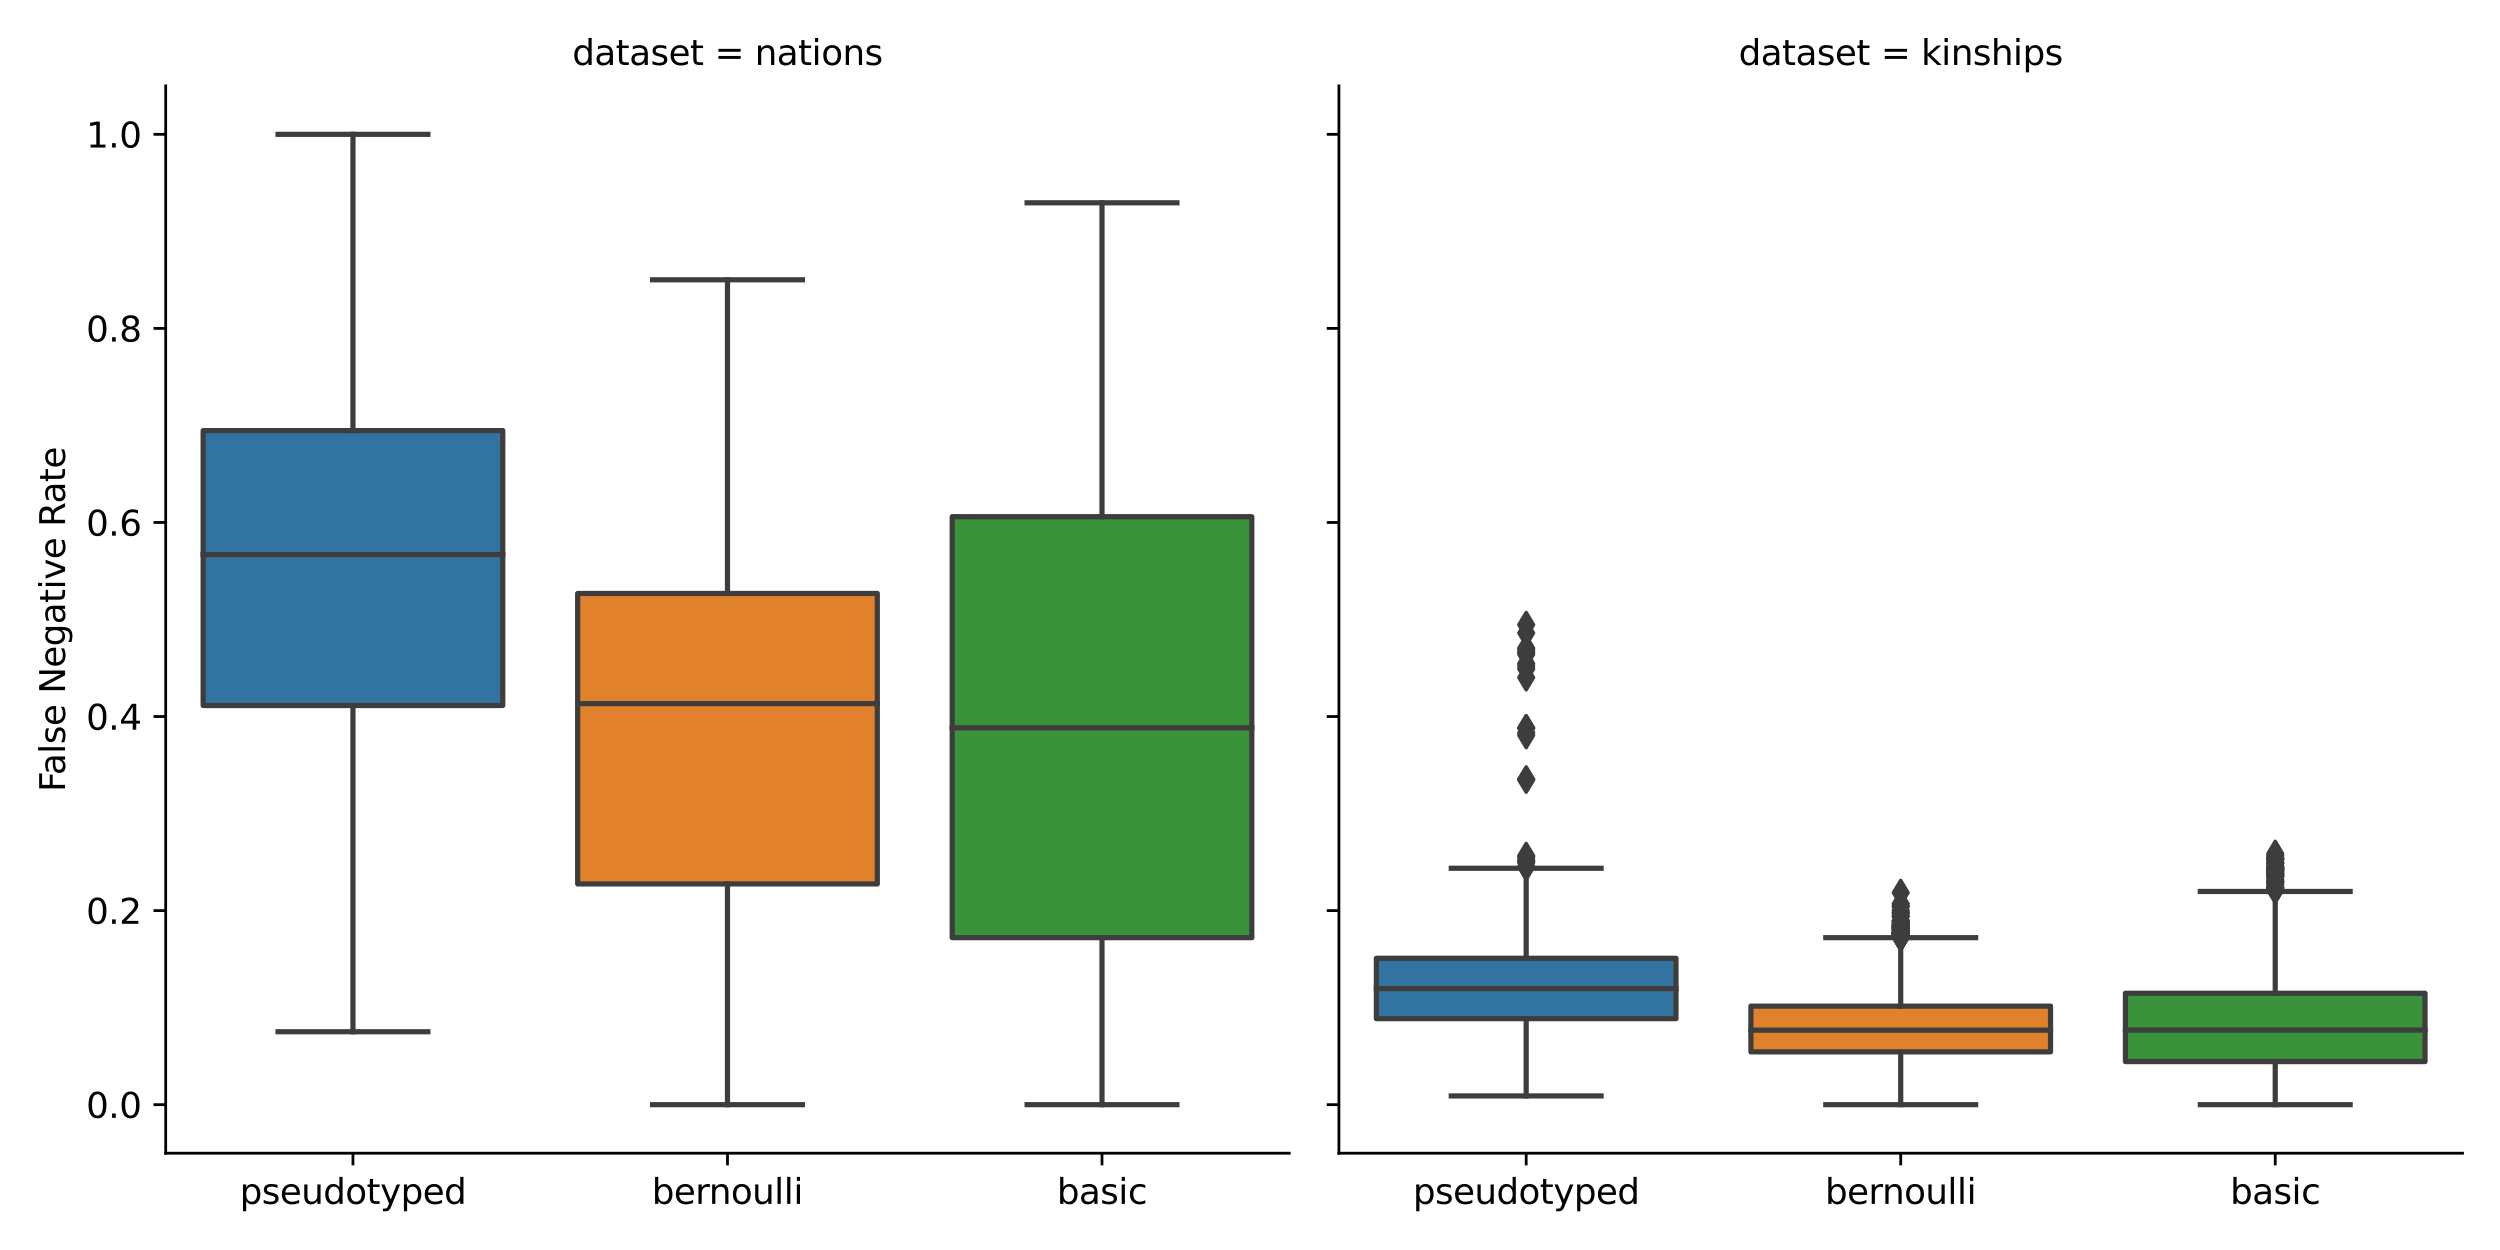 <?xml version="1.0" encoding="utf-8" standalone="no"?>
<!DOCTYPE svg PUBLIC "-//W3C//DTD SVG 1.1//EN"
  "http://www.w3.org/Graphics/SVG/1.1/DTD/svg11.dtd">
<svg height="360pt" version="1.1" viewBox="0 0 720 360" width="720pt" xmlns="http://www.w3.org/2000/svg" xmlns:xlink="http://www.w3.org/1999/xlink">
 <defs>
  <style type="text/css">*{stroke-linecap:butt;stroke-linejoin:round;}</style>
 </defs>
 <g id="figure_1">
  <g id="patch_1">
   <path d="M 0 360 
L 720 360 
L 720 0 
L 0 0 
z
" style="fill:#ffffff;"/>
  </g>
  <g id="axes_1">
   <g id="patch_2">
    <path d="M 47.72 332.12 
L 371.31 332.12 
L 371.31 24.72 
L 47.72 24.72 
z
" style="fill:#ffffff;"/>
   </g>
   <g id="patch_3">
    <path clip-path="url(#pfd8c72fe0d)" d="M 58.506 203.186 
L 144.797 203.186 
L 144.797 124.01 
L 58.506 124.01 
L 58.506 203.186 
z
" style="fill:#3274a1;stroke:#3d3d3d;stroke-linejoin:miter;stroke-width:1.5;"/>
   </g>
   <g id="patch_4">
    <path clip-path="url(#pfd8c72fe0d)" d="M 166.37 254.578 
L 252.66 254.578 
L 252.66 170.915 
L 166.37 170.915 
L 166.37 254.578 
z
" style="fill:#e1812c;stroke:#3d3d3d;stroke-linejoin:miter;stroke-width:1.5;"/>
   </g>
   <g id="patch_5">
    <path clip-path="url(#pfd8c72fe0d)" d="M 274.233 270.048 
L 360.524 270.048 
L 360.524 148.81 
L 274.233 148.81 
L 274.233 270.048 
z
" style="fill:#3a923a;stroke:#3d3d3d;stroke-linejoin:miter;stroke-width:1.5;"/>
   </g>
   <g id="matplotlib.axis_1">
    <g id="xtick_1">
     <g id="line2d_1">
      <defs>
       <path d="M 0 0 
L 0 3.5 
" id="meafd08d77c" style="stroke:#000000;stroke-width:0.8;"/>
      </defs>
      <g>
       <use style="stroke:#000000;stroke-width:0.8;" x="101.652" xlink:href="#meafd08d77c" y="332.12"/>
      </g>
     </g>
     <g id="text_1">
      <!-- pseudotyped -->
      <g transform="translate(69.049 346.718)scale(0.1 -0.1)">
       <defs>
        <path d="M 1159 525 
L 1159 -1331 
L 581 -1331 
L 581 3500 
L 1159 3500 
L 1159 2969 
Q 1341 3281 1617 3432 
Q 1894 3584 2278 3584 
Q 2916 3584 3314 3078 
Q 3713 2572 3713 1747 
Q 3713 922 3314 415 
Q 2916 -91 2278 -91 
Q 1894 -91 1617 61 
Q 1341 213 1159 525 
z
M 3116 1747 
Q 3116 2381 2855 2742 
Q 2594 3103 2138 3103 
Q 1681 3103 1420 2742 
Q 1159 2381 1159 1747 
Q 1159 1113 1420 752 
Q 1681 391 2138 391 
Q 2594 391 2855 752 
Q 3116 1113 3116 1747 
z
" id="DejaVuSans-70" transform="scale(0.016)"/>
        <path d="M 2834 3397 
L 2834 2853 
Q 2591 2978 2328 3040 
Q 2066 3103 1784 3103 
Q 1356 3103 1142 2972 
Q 928 2841 928 2578 
Q 928 2378 1081 2264 
Q 1234 2150 1697 2047 
L 1894 2003 
Q 2506 1872 2764 1633 
Q 3022 1394 3022 966 
Q 3022 478 2636 193 
Q 2250 -91 1575 -91 
Q 1294 -91 989 -36 
Q 684 19 347 128 
L 347 722 
Q 666 556 975 473 
Q 1284 391 1588 391 
Q 1994 391 2212 530 
Q 2431 669 2431 922 
Q 2431 1156 2273 1281 
Q 2116 1406 1581 1522 
L 1381 1569 
Q 847 1681 609 1914 
Q 372 2147 372 2553 
Q 372 3047 722 3315 
Q 1072 3584 1716 3584 
Q 2034 3584 2315 3537 
Q 2597 3491 2834 3397 
z
" id="DejaVuSans-73" transform="scale(0.016)"/>
        <path d="M 3597 1894 
L 3597 1613 
L 953 1613 
Q 991 1019 1311 708 
Q 1631 397 2203 397 
Q 2534 397 2845 478 
Q 3156 559 3463 722 
L 3463 178 
Q 3153 47 2828 -22 
Q 2503 -91 2169 -91 
Q 1331 -91 842 396 
Q 353 884 353 1716 
Q 353 2575 817 3079 
Q 1281 3584 2069 3584 
Q 2775 3584 3186 3129 
Q 3597 2675 3597 1894 
z
M 3022 2063 
Q 3016 2534 2758 2815 
Q 2500 3097 2075 3097 
Q 1594 3097 1305 2825 
Q 1016 2553 972 2059 
L 3022 2063 
z
" id="DejaVuSans-65" transform="scale(0.016)"/>
        <path d="M 544 1381 
L 544 3500 
L 1119 3500 
L 1119 1403 
Q 1119 906 1312 657 
Q 1506 409 1894 409 
Q 2359 409 2629 706 
Q 2900 1003 2900 1516 
L 2900 3500 
L 3475 3500 
L 3475 0 
L 2900 0 
L 2900 538 
Q 2691 219 2414 64 
Q 2138 -91 1772 -91 
Q 1169 -91 856 284 
Q 544 659 544 1381 
z
M 1991 3584 
L 1991 3584 
z
" id="DejaVuSans-75" transform="scale(0.016)"/>
        <path d="M 2906 2969 
L 2906 4863 
L 3481 4863 
L 3481 0 
L 2906 0 
L 2906 525 
Q 2725 213 2448 61 
Q 2172 -91 1784 -91 
Q 1150 -91 751 415 
Q 353 922 353 1747 
Q 353 2572 751 3078 
Q 1150 3584 1784 3584 
Q 2172 3584 2448 3432 
Q 2725 3281 2906 2969 
z
M 947 1747 
Q 947 1113 1208 752 
Q 1469 391 1925 391 
Q 2381 391 2643 752 
Q 2906 1113 2906 1747 
Q 2906 2381 2643 2742 
Q 2381 3103 1925 3103 
Q 1469 3103 1208 2742 
Q 947 2381 947 1747 
z
" id="DejaVuSans-64" transform="scale(0.016)"/>
        <path d="M 1959 3097 
Q 1497 3097 1228 2736 
Q 959 2375 959 1747 
Q 959 1119 1226 758 
Q 1494 397 1959 397 
Q 2419 397 2687 759 
Q 2956 1122 2956 1747 
Q 2956 2369 2687 2733 
Q 2419 3097 1959 3097 
z
M 1959 3584 
Q 2709 3584 3137 3096 
Q 3566 2609 3566 1747 
Q 3566 888 3137 398 
Q 2709 -91 1959 -91 
Q 1206 -91 779 398 
Q 353 888 353 1747 
Q 353 2609 779 3096 
Q 1206 3584 1959 3584 
z
" id="DejaVuSans-6f" transform="scale(0.016)"/>
        <path d="M 1172 4494 
L 1172 3500 
L 2356 3500 
L 2356 3053 
L 1172 3053 
L 1172 1153 
Q 1172 725 1289 603 
Q 1406 481 1766 481 
L 2356 481 
L 2356 0 
L 1766 0 
Q 1100 0 847 248 
Q 594 497 594 1153 
L 594 3053 
L 172 3053 
L 172 3500 
L 594 3500 
L 594 4494 
L 1172 4494 
z
" id="DejaVuSans-74" transform="scale(0.016)"/>
        <path d="M 2059 -325 
Q 1816 -950 1584 -1140 
Q 1353 -1331 966 -1331 
L 506 -1331 
L 506 -850 
L 844 -850 
Q 1081 -850 1212 -737 
Q 1344 -625 1503 -206 
L 1606 56 
L 191 3500 
L 800 3500 
L 1894 763 
L 2988 3500 
L 3597 3500 
L 2059 -325 
z
" id="DejaVuSans-79" transform="scale(0.016)"/>
       </defs>
       <use xlink:href="#DejaVuSans-70"/>
       <use x="63.477" xlink:href="#DejaVuSans-73"/>
       <use x="115.576" xlink:href="#DejaVuSans-65"/>
       <use x="177.1" xlink:href="#DejaVuSans-75"/>
       <use x="240.479" xlink:href="#DejaVuSans-64"/>
       <use x="303.955" xlink:href="#DejaVuSans-6f"/>
       <use x="365.137" xlink:href="#DejaVuSans-74"/>
       <use x="404.346" xlink:href="#DejaVuSans-79"/>
       <use x="463.525" xlink:href="#DejaVuSans-70"/>
       <use x="527.002" xlink:href="#DejaVuSans-65"/>
       <use x="588.525" xlink:href="#DejaVuSans-64"/>
      </g>
     </g>
    </g>
    <g id="xtick_2">
     <g id="line2d_2">
      <g>
       <use style="stroke:#000000;stroke-width:0.8;" x="209.515" xlink:href="#meafd08d77c" y="332.12"/>
      </g>
     </g>
     <g id="text_2">
      <!-- bernoulli -->
      <g transform="translate(187.732 346.718)scale(0.1 -0.1)">
       <defs>
        <path d="M 3116 1747 
Q 3116 2381 2855 2742 
Q 2594 3103 2138 3103 
Q 1681 3103 1420 2742 
Q 1159 2381 1159 1747 
Q 1159 1113 1420 752 
Q 1681 391 2138 391 
Q 2594 391 2855 752 
Q 3116 1113 3116 1747 
z
M 1159 2969 
Q 1341 3281 1617 3432 
Q 1894 3584 2278 3584 
Q 2916 3584 3314 3078 
Q 3713 2572 3713 1747 
Q 3713 922 3314 415 
Q 2916 -91 2278 -91 
Q 1894 -91 1617 61 
Q 1341 213 1159 525 
L 1159 0 
L 581 0 
L 581 4863 
L 1159 4863 
L 1159 2969 
z
" id="DejaVuSans-62" transform="scale(0.016)"/>
        <path d="M 2631 2963 
Q 2534 3019 2420 3045 
Q 2306 3072 2169 3072 
Q 1681 3072 1420 2755 
Q 1159 2438 1159 1844 
L 1159 0 
L 581 0 
L 581 3500 
L 1159 3500 
L 1159 2956 
Q 1341 3275 1631 3429 
Q 1922 3584 2338 3584 
Q 2397 3584 2469 3576 
Q 2541 3569 2628 3553 
L 2631 2963 
z
" id="DejaVuSans-72" transform="scale(0.016)"/>
        <path d="M 3513 2113 
L 3513 0 
L 2938 0 
L 2938 2094 
Q 2938 2591 2744 2837 
Q 2550 3084 2163 3084 
Q 1697 3084 1428 2787 
Q 1159 2491 1159 1978 
L 1159 0 
L 581 0 
L 581 3500 
L 1159 3500 
L 1159 2956 
Q 1366 3272 1645 3428 
Q 1925 3584 2291 3584 
Q 2894 3584 3203 3211 
Q 3513 2838 3513 2113 
z
" id="DejaVuSans-6e" transform="scale(0.016)"/>
        <path d="M 603 4863 
L 1178 4863 
L 1178 0 
L 603 0 
L 603 4863 
z
" id="DejaVuSans-6c" transform="scale(0.016)"/>
        <path d="M 603 3500 
L 1178 3500 
L 1178 0 
L 603 0 
L 603 3500 
z
M 603 4863 
L 1178 4863 
L 1178 4134 
L 603 4134 
L 603 4863 
z
" id="DejaVuSans-69" transform="scale(0.016)"/>
       </defs>
       <use xlink:href="#DejaVuSans-62"/>
       <use x="63.477" xlink:href="#DejaVuSans-65"/>
       <use x="125" xlink:href="#DejaVuSans-72"/>
       <use x="164.363" xlink:href="#DejaVuSans-6e"/>
       <use x="227.742" xlink:href="#DejaVuSans-6f"/>
       <use x="288.924" xlink:href="#DejaVuSans-75"/>
       <use x="352.303" xlink:href="#DejaVuSans-6c"/>
       <use x="380.086" xlink:href="#DejaVuSans-6c"/>
       <use x="407.869" xlink:href="#DejaVuSans-69"/>
      </g>
     </g>
    </g>
    <g id="xtick_3">
     <g id="line2d_3">
      <g>
       <use style="stroke:#000000;stroke-width:0.8;" x="317.378" xlink:href="#meafd08d77c" y="332.12"/>
      </g>
     </g>
     <g id="text_3">
      <!-- basic -->
      <g transform="translate(304.397 346.718)scale(0.1 -0.1)">
       <defs>
        <path d="M 2194 1759 
Q 1497 1759 1228 1600 
Q 959 1441 959 1056 
Q 959 750 1161 570 
Q 1363 391 1709 391 
Q 2188 391 2477 730 
Q 2766 1069 2766 1631 
L 2766 1759 
L 2194 1759 
z
M 3341 1997 
L 3341 0 
L 2766 0 
L 2766 531 
Q 2569 213 2275 61 
Q 1981 -91 1556 -91 
Q 1019 -91 701 211 
Q 384 513 384 1019 
Q 384 1609 779 1909 
Q 1175 2209 1959 2209 
L 2766 2209 
L 2766 2266 
Q 2766 2663 2505 2880 
Q 2244 3097 1772 3097 
Q 1472 3097 1187 3025 
Q 903 2953 641 2809 
L 641 3341 
Q 956 3463 1253 3523 
Q 1550 3584 1831 3584 
Q 2591 3584 2966 3190 
Q 3341 2797 3341 1997 
z
" id="DejaVuSans-61" transform="scale(0.016)"/>
        <path d="M 3122 3366 
L 3122 2828 
Q 2878 2963 2633 3030 
Q 2388 3097 2138 3097 
Q 1578 3097 1268 2742 
Q 959 2388 959 1747 
Q 959 1106 1268 751 
Q 1578 397 2138 397 
Q 2388 397 2633 464 
Q 2878 531 3122 666 
L 3122 134 
Q 2881 22 2623 -34 
Q 2366 -91 2075 -91 
Q 1284 -91 818 406 
Q 353 903 353 1747 
Q 353 2603 823 3093 
Q 1294 3584 2113 3584 
Q 2378 3584 2631 3529 
Q 2884 3475 3122 3366 
z
" id="DejaVuSans-63" transform="scale(0.016)"/>
       </defs>
       <use xlink:href="#DejaVuSans-62"/>
       <use x="63.477" xlink:href="#DejaVuSans-61"/>
       <use x="124.756" xlink:href="#DejaVuSans-73"/>
       <use x="176.855" xlink:href="#DejaVuSans-69"/>
       <use x="204.639" xlink:href="#DejaVuSans-63"/>
      </g>
     </g>
    </g>
   </g>
   <g id="matplotlib.axis_2">
    <g id="ytick_1">
     <g id="line2d_4">
      <defs>
       <path d="M 0 0 
L -3.5 0 
" id="m00b833a8be" style="stroke:#000000;stroke-width:0.8;"/>
      </defs>
      <g>
       <use style="stroke:#000000;stroke-width:0.8;" x="47.72" xlink:href="#m00b833a8be" y="318.147"/>
      </g>
     </g>
     <g id="text_4">
      <!-- 0.0 -->
      <g transform="translate(24.817 321.946)scale(0.1 -0.1)">
       <defs>
        <path d="M 2034 4250 
Q 1547 4250 1301 3770 
Q 1056 3291 1056 2328 
Q 1056 1369 1301 889 
Q 1547 409 2034 409 
Q 2525 409 2770 889 
Q 3016 1369 3016 2328 
Q 3016 3291 2770 3770 
Q 2525 4250 2034 4250 
z
M 2034 4750 
Q 2819 4750 3233 4129 
Q 3647 3509 3647 2328 
Q 3647 1150 3233 529 
Q 2819 -91 2034 -91 
Q 1250 -91 836 529 
Q 422 1150 422 2328 
Q 422 3509 836 4129 
Q 1250 4750 2034 4750 
z
" id="DejaVuSans-30" transform="scale(0.016)"/>
        <path d="M 684 794 
L 1344 794 
L 1344 0 
L 684 0 
L 684 794 
z
" id="DejaVuSans-2e" transform="scale(0.016)"/>
       </defs>
       <use xlink:href="#DejaVuSans-30"/>
       <use x="63.623" xlink:href="#DejaVuSans-2e"/>
       <use x="95.41" xlink:href="#DejaVuSans-30"/>
      </g>
     </g>
    </g>
    <g id="ytick_2">
     <g id="line2d_5">
      <g>
       <use style="stroke:#000000;stroke-width:0.8;" x="47.72" xlink:href="#m00b833a8be" y="262.256"/>
      </g>
     </g>
     <g id="text_5">
      <!-- 0.2 -->
      <g transform="translate(24.817 266.056)scale(0.1 -0.1)">
       <defs>
        <path d="M 1228 531 
L 3431 531 
L 3431 0 
L 469 0 
L 469 531 
Q 828 903 1448 1529 
Q 2069 2156 2228 2338 
Q 2531 2678 2651 2914 
Q 2772 3150 2772 3378 
Q 2772 3750 2511 3984 
Q 2250 4219 1831 4219 
Q 1534 4219 1204 4116 
Q 875 4013 500 3803 
L 500 4441 
Q 881 4594 1212 4672 
Q 1544 4750 1819 4750 
Q 2544 4750 2975 4387 
Q 3406 4025 3406 3419 
Q 3406 3131 3298 2873 
Q 3191 2616 2906 2266 
Q 2828 2175 2409 1742 
Q 1991 1309 1228 531 
z
" id="DejaVuSans-32" transform="scale(0.016)"/>
       </defs>
       <use xlink:href="#DejaVuSans-30"/>
       <use x="63.623" xlink:href="#DejaVuSans-2e"/>
       <use x="95.41" xlink:href="#DejaVuSans-32"/>
      </g>
     </g>
    </g>
    <g id="ytick_3">
     <g id="line2d_6">
      <g>
       <use style="stroke:#000000;stroke-width:0.8;" x="47.72" xlink:href="#m00b833a8be" y="206.365"/>
      </g>
     </g>
     <g id="text_6">
      <!-- 0.4 -->
      <g transform="translate(24.817 210.165)scale(0.1 -0.1)">
       <defs>
        <path d="M 2419 4116 
L 825 1625 
L 2419 1625 
L 2419 4116 
z
M 2253 4666 
L 3047 4666 
L 3047 1625 
L 3713 1625 
L 3713 1100 
L 3047 1100 
L 3047 0 
L 2419 0 
L 2419 1100 
L 313 1100 
L 313 1709 
L 2253 4666 
z
" id="DejaVuSans-34" transform="scale(0.016)"/>
       </defs>
       <use xlink:href="#DejaVuSans-30"/>
       <use x="63.623" xlink:href="#DejaVuSans-2e"/>
       <use x="95.41" xlink:href="#DejaVuSans-34"/>
      </g>
     </g>
    </g>
    <g id="ytick_4">
     <g id="line2d_7">
      <g>
       <use style="stroke:#000000;stroke-width:0.8;" x="47.72" xlink:href="#m00b833a8be" y="150.475"/>
      </g>
     </g>
     <g id="text_7">
      <!-- 0.6 -->
      <g transform="translate(24.817 154.274)scale(0.1 -0.1)">
       <defs>
        <path d="M 2113 2584 
Q 1688 2584 1439 2293 
Q 1191 2003 1191 1497 
Q 1191 994 1439 701 
Q 1688 409 2113 409 
Q 2538 409 2786 701 
Q 3034 994 3034 1497 
Q 3034 2003 2786 2293 
Q 2538 2584 2113 2584 
z
M 3366 4563 
L 3366 3988 
Q 3128 4100 2886 4159 
Q 2644 4219 2406 4219 
Q 1781 4219 1451 3797 
Q 1122 3375 1075 2522 
Q 1259 2794 1537 2939 
Q 1816 3084 2150 3084 
Q 2853 3084 3261 2657 
Q 3669 2231 3669 1497 
Q 3669 778 3244 343 
Q 2819 -91 2113 -91 
Q 1303 -91 875 529 
Q 447 1150 447 2328 
Q 447 3434 972 4092 
Q 1497 4750 2381 4750 
Q 2619 4750 2861 4703 
Q 3103 4656 3366 4563 
z
" id="DejaVuSans-36" transform="scale(0.016)"/>
       </defs>
       <use xlink:href="#DejaVuSans-30"/>
       <use x="63.623" xlink:href="#DejaVuSans-2e"/>
       <use x="95.41" xlink:href="#DejaVuSans-36"/>
      </g>
     </g>
    </g>
    <g id="ytick_5">
     <g id="line2d_8">
      <g>
       <use style="stroke:#000000;stroke-width:0.8;" x="47.72" xlink:href="#m00b833a8be" y="94.584"/>
      </g>
     </g>
     <g id="text_8">
      <!-- 0.8 -->
      <g transform="translate(24.817 98.383)scale(0.1 -0.1)">
       <defs>
        <path d="M 2034 2216 
Q 1584 2216 1326 1975 
Q 1069 1734 1069 1313 
Q 1069 891 1326 650 
Q 1584 409 2034 409 
Q 2484 409 2743 651 
Q 3003 894 3003 1313 
Q 3003 1734 2745 1975 
Q 2488 2216 2034 2216 
z
M 1403 2484 
Q 997 2584 770 2862 
Q 544 3141 544 3541 
Q 544 4100 942 4425 
Q 1341 4750 2034 4750 
Q 2731 4750 3128 4425 
Q 3525 4100 3525 3541 
Q 3525 3141 3298 2862 
Q 3072 2584 2669 2484 
Q 3125 2378 3379 2068 
Q 3634 1759 3634 1313 
Q 3634 634 3220 271 
Q 2806 -91 2034 -91 
Q 1263 -91 848 271 
Q 434 634 434 1313 
Q 434 1759 690 2068 
Q 947 2378 1403 2484 
z
M 1172 3481 
Q 1172 3119 1398 2916 
Q 1625 2713 2034 2713 
Q 2441 2713 2670 2916 
Q 2900 3119 2900 3481 
Q 2900 3844 2670 4047 
Q 2441 4250 2034 4250 
Q 1625 4250 1398 4047 
Q 1172 3844 1172 3481 
z
" id="DejaVuSans-38" transform="scale(0.016)"/>
       </defs>
       <use xlink:href="#DejaVuSans-30"/>
       <use x="63.623" xlink:href="#DejaVuSans-2e"/>
       <use x="95.41" xlink:href="#DejaVuSans-38"/>
      </g>
     </g>
    </g>
    <g id="ytick_6">
     <g id="line2d_9">
      <g>
       <use style="stroke:#000000;stroke-width:0.8;" x="47.72" xlink:href="#m00b833a8be" y="38.693"/>
      </g>
     </g>
     <g id="text_9">
      <!-- 1.0 -->
      <g transform="translate(24.817 42.492)scale(0.1 -0.1)">
       <defs>
        <path d="M 794 531 
L 1825 531 
L 1825 4091 
L 703 3866 
L 703 4441 
L 1819 4666 
L 2450 4666 
L 2450 531 
L 3481 531 
L 3481 0 
L 794 0 
L 794 531 
z
" id="DejaVuSans-31" transform="scale(0.016)"/>
       </defs>
       <use xlink:href="#DejaVuSans-31"/>
       <use x="63.623" xlink:href="#DejaVuSans-2e"/>
       <use x="95.41" xlink:href="#DejaVuSans-30"/>
      </g>
     </g>
    </g>
    <g id="text_10">
     <!-- False Negative Rate -->
     <g transform="translate(18.737 228.055)rotate(-90)scale(0.1 -0.1)">
      <defs>
       <path d="M 628 4666 
L 3309 4666 
L 3309 4134 
L 1259 4134 
L 1259 2759 
L 3109 2759 
L 3109 2228 
L 1259 2228 
L 1259 0 
L 628 0 
L 628 4666 
z
" id="DejaVuSans-46" transform="scale(0.016)"/>
       <path id="DejaVuSans-20" transform="scale(0.016)"/>
       <path d="M 628 4666 
L 1478 4666 
L 3547 763 
L 3547 4666 
L 4159 4666 
L 4159 0 
L 3309 0 
L 1241 3903 
L 1241 0 
L 628 0 
L 628 4666 
z
" id="DejaVuSans-4e" transform="scale(0.016)"/>
       <path d="M 2906 1791 
Q 2906 2416 2648 2759 
Q 2391 3103 1925 3103 
Q 1463 3103 1205 2759 
Q 947 2416 947 1791 
Q 947 1169 1205 825 
Q 1463 481 1925 481 
Q 2391 481 2648 825 
Q 2906 1169 2906 1791 
z
M 3481 434 
Q 3481 -459 3084 -895 
Q 2688 -1331 1869 -1331 
Q 1566 -1331 1297 -1286 
Q 1028 -1241 775 -1147 
L 775 -588 
Q 1028 -725 1275 -790 
Q 1522 -856 1778 -856 
Q 2344 -856 2625 -561 
Q 2906 -266 2906 331 
L 2906 616 
Q 2728 306 2450 153 
Q 2172 0 1784 0 
Q 1141 0 747 490 
Q 353 981 353 1791 
Q 353 2603 747 3093 
Q 1141 3584 1784 3584 
Q 2172 3584 2450 3431 
Q 2728 3278 2906 2969 
L 2906 3500 
L 3481 3500 
L 3481 434 
z
" id="DejaVuSans-67" transform="scale(0.016)"/>
       <path d="M 191 3500 
L 800 3500 
L 1894 563 
L 2988 3500 
L 3597 3500 
L 2284 0 
L 1503 0 
L 191 3500 
z
" id="DejaVuSans-76" transform="scale(0.016)"/>
       <path d="M 2841 2188 
Q 3044 2119 3236 1894 
Q 3428 1669 3622 1275 
L 4263 0 
L 3584 0 
L 2988 1197 
Q 2756 1666 2539 1819 
Q 2322 1972 1947 1972 
L 1259 1972 
L 1259 0 
L 628 0 
L 628 4666 
L 2053 4666 
Q 2853 4666 3247 4331 
Q 3641 3997 3641 3322 
Q 3641 2881 3436 2590 
Q 3231 2300 2841 2188 
z
M 1259 4147 
L 1259 2491 
L 2053 2491 
Q 2509 2491 2742 2702 
Q 2975 2913 2975 3322 
Q 2975 3731 2742 3939 
Q 2509 4147 2053 4147 
L 1259 4147 
z
" id="DejaVuSans-52" transform="scale(0.016)"/>
      </defs>
      <use xlink:href="#DejaVuSans-46"/>
      <use x="48.395" xlink:href="#DejaVuSans-61"/>
      <use x="109.674" xlink:href="#DejaVuSans-6c"/>
      <use x="137.457" xlink:href="#DejaVuSans-73"/>
      <use x="189.557" xlink:href="#DejaVuSans-65"/>
      <use x="251.08" xlink:href="#DejaVuSans-20"/>
      <use x="282.867" xlink:href="#DejaVuSans-4e"/>
      <use x="357.672" xlink:href="#DejaVuSans-65"/>
      <use x="419.195" xlink:href="#DejaVuSans-67"/>
      <use x="482.672" xlink:href="#DejaVuSans-61"/>
      <use x="543.951" xlink:href="#DejaVuSans-74"/>
      <use x="583.16" xlink:href="#DejaVuSans-69"/>
      <use x="610.943" xlink:href="#DejaVuSans-76"/>
      <use x="670.123" xlink:href="#DejaVuSans-65"/>
      <use x="731.646" xlink:href="#DejaVuSans-20"/>
      <use x="763.434" xlink:href="#DejaVuSans-52"/>
      <use x="830.666" xlink:href="#DejaVuSans-61"/>
      <use x="891.945" xlink:href="#DejaVuSans-74"/>
      <use x="931.154" xlink:href="#DejaVuSans-65"/>
     </g>
    </g>
   </g>
   <g id="line2d_10">
    <path clip-path="url(#pfd8c72fe0d)" d="M 101.652 203.186 
L 101.652 297.134 
" style="fill:none;stroke:#3d3d3d;stroke-linecap:square;stroke-width:1.5;"/>
   </g>
   <g id="line2d_11">
    <path clip-path="url(#pfd8c72fe0d)" d="M 101.652 124.01 
L 101.652 38.693 
" style="fill:none;stroke:#3d3d3d;stroke-linecap:square;stroke-width:1.5;"/>
   </g>
   <g id="line2d_12">
    <path clip-path="url(#pfd8c72fe0d)" d="M 80.079 297.134 
L 123.224 297.134 
" style="fill:none;stroke:#3d3d3d;stroke-linecap:square;stroke-width:1.5;"/>
   </g>
   <g id="line2d_13">
    <path clip-path="url(#pfd8c72fe0d)" d="M 80.079 38.693 
L 123.224 38.693 
" style="fill:none;stroke:#3d3d3d;stroke-linecap:square;stroke-width:1.5;"/>
   </g>
   <g id="line2d_14"/>
   <g id="line2d_15">
    <path clip-path="url(#pfd8c72fe0d)" d="M 209.515 254.578 
L 209.515 318.147 
" style="fill:none;stroke:#3d3d3d;stroke-linecap:square;stroke-width:1.5;"/>
   </g>
   <g id="line2d_16">
    <path clip-path="url(#pfd8c72fe0d)" d="M 209.515 170.915 
L 209.515 80.584 
" style="fill:none;stroke:#3d3d3d;stroke-linecap:square;stroke-width:1.5;"/>
   </g>
   <g id="line2d_17">
    <path clip-path="url(#pfd8c72fe0d)" d="M 187.942 318.147 
L 231.088 318.147 
" style="fill:none;stroke:#3d3d3d;stroke-linecap:square;stroke-width:1.5;"/>
   </g>
   <g id="line2d_18">
    <path clip-path="url(#pfd8c72fe0d)" d="M 187.942 80.584 
L 231.088 80.584 
" style="fill:none;stroke:#3d3d3d;stroke-linecap:square;stroke-width:1.5;"/>
   </g>
   <g id="line2d_19"/>
   <g id="line2d_20">
    <path clip-path="url(#pfd8c72fe0d)" d="M 317.378 270.048 
L 317.378 318.147 
" style="fill:none;stroke:#3d3d3d;stroke-linecap:square;stroke-width:1.5;"/>
   </g>
   <g id="line2d_21">
    <path clip-path="url(#pfd8c72fe0d)" d="M 317.378 148.81 
L 317.378 58.41 
" style="fill:none;stroke:#3d3d3d;stroke-linecap:square;stroke-width:1.5;"/>
   </g>
   <g id="line2d_22">
    <path clip-path="url(#pfd8c72fe0d)" d="M 295.806 318.147 
L 338.951 318.147 
" style="fill:none;stroke:#3d3d3d;stroke-linecap:square;stroke-width:1.5;"/>
   </g>
   <g id="line2d_23">
    <path clip-path="url(#pfd8c72fe0d)" d="M 295.806 58.41 
L 338.951 58.41 
" style="fill:none;stroke:#3d3d3d;stroke-linecap:square;stroke-width:1.5;"/>
   </g>
   <g id="line2d_24"/>
   <g id="line2d_25">
    <path clip-path="url(#pfd8c72fe0d)" d="M 58.506 159.726 
L 144.797 159.726 
" style="fill:none;stroke:#3d3d3d;stroke-linecap:square;stroke-width:1.5;"/>
   </g>
   <g id="line2d_26">
    <path clip-path="url(#pfd8c72fe0d)" d="M 166.37 202.64 
L 252.66 202.64 
" style="fill:none;stroke:#3d3d3d;stroke-linecap:square;stroke-width:1.5;"/>
   </g>
   <g id="line2d_27">
    <path clip-path="url(#pfd8c72fe0d)" d="M 274.233 209.599 
L 360.524 209.599 
" style="fill:none;stroke:#3d3d3d;stroke-linecap:square;stroke-width:1.5;"/>
   </g>
   <g id="patch_6">
    <path d="M 47.72 332.12 
L 47.72 24.72 
" style="fill:none;stroke:#000000;stroke-linecap:square;stroke-linejoin:miter;stroke-width:0.8;"/>
   </g>
   <g id="patch_7">
    <path d="M 47.72 332.12 
L 371.31 332.12 
" style="fill:none;stroke:#000000;stroke-linecap:square;stroke-linejoin:miter;stroke-width:0.8;"/>
   </g>
   <g id="text_11">
    <!-- dataset = nations -->
    <g transform="translate(164.828 18.72)scale(0.1 -0.1)">
     <defs>
      <path d="M 678 2906 
L 4684 2906 
L 4684 2381 
L 678 2381 
L 678 2906 
z
M 678 1631 
L 4684 1631 
L 4684 1100 
L 678 1100 
L 678 1631 
z
" id="DejaVuSans-3d" transform="scale(0.016)"/>
     </defs>
     <use xlink:href="#DejaVuSans-64"/>
     <use x="63.477" xlink:href="#DejaVuSans-61"/>
     <use x="124.756" xlink:href="#DejaVuSans-74"/>
     <use x="163.965" xlink:href="#DejaVuSans-61"/>
     <use x="225.244" xlink:href="#DejaVuSans-73"/>
     <use x="277.344" xlink:href="#DejaVuSans-65"/>
     <use x="338.867" xlink:href="#DejaVuSans-74"/>
     <use x="378.076" xlink:href="#DejaVuSans-20"/>
     <use x="409.863" xlink:href="#DejaVuSans-3d"/>
     <use x="493.652" xlink:href="#DejaVuSans-20"/>
     <use x="525.439" xlink:href="#DejaVuSans-6e"/>
     <use x="588.818" xlink:href="#DejaVuSans-61"/>
     <use x="650.098" xlink:href="#DejaVuSans-74"/>
     <use x="689.307" xlink:href="#DejaVuSans-69"/>
     <use x="717.09" xlink:href="#DejaVuSans-6f"/>
     <use x="778.271" xlink:href="#DejaVuSans-6e"/>
     <use x="841.65" xlink:href="#DejaVuSans-73"/>
    </g>
   </g>
  </g>
  <g id="axes_2">
   <g id="patch_8">
    <path d="M 385.61 332.12 
L 709.2 332.12 
L 709.2 24.72 
L 385.61 24.72 
z
" style="fill:#ffffff;"/>
   </g>
   <g id="patch_9">
    <path clip-path="url(#pd4bf9652f0)" d="M 396.396 293.381 
L 482.687 293.381 
L 482.687 275.983 
L 396.396 275.983 
L 396.396 293.381 
z
" style="fill:#3274a1;stroke:#3d3d3d;stroke-linejoin:miter;stroke-width:1.5;"/>
   </g>
   <g id="patch_10">
    <path clip-path="url(#pd4bf9652f0)" d="M 504.26 302.933 
L 590.55 302.933 
L 590.55 289.765 
L 504.26 289.765 
L 504.26 302.933 
z
" style="fill:#e1812c;stroke:#3d3d3d;stroke-linejoin:miter;stroke-width:1.5;"/>
   </g>
   <g id="patch_11">
    <path clip-path="url(#pd4bf9652f0)" d="M 612.123 305.73 
L 698.414 305.73 
L 698.414 286.064 
L 612.123 286.064 
L 612.123 305.73 
z
" style="fill:#3a923a;stroke:#3d3d3d;stroke-linejoin:miter;stroke-width:1.5;"/>
   </g>
   <g id="matplotlib.axis_3">
    <g id="xtick_4">
     <g id="line2d_28">
      <g>
       <use style="stroke:#000000;stroke-width:0.8;" x="439.542" xlink:href="#meafd08d77c" y="332.12"/>
      </g>
     </g>
     <g id="text_12">
      <!-- pseudotyped -->
      <g transform="translate(406.939 346.718)scale(0.1 -0.1)">
       <use xlink:href="#DejaVuSans-70"/>
       <use x="63.477" xlink:href="#DejaVuSans-73"/>
       <use x="115.576" xlink:href="#DejaVuSans-65"/>
       <use x="177.1" xlink:href="#DejaVuSans-75"/>
       <use x="240.479" xlink:href="#DejaVuSans-64"/>
       <use x="303.955" xlink:href="#DejaVuSans-6f"/>
       <use x="365.137" xlink:href="#DejaVuSans-74"/>
       <use x="404.346" xlink:href="#DejaVuSans-79"/>
       <use x="463.525" xlink:href="#DejaVuSans-70"/>
       <use x="527.002" xlink:href="#DejaVuSans-65"/>
       <use x="588.525" xlink:href="#DejaVuSans-64"/>
      </g>
     </g>
    </g>
    <g id="xtick_5">
     <g id="line2d_29">
      <g>
       <use style="stroke:#000000;stroke-width:0.8;" x="547.405" xlink:href="#meafd08d77c" y="332.12"/>
      </g>
     </g>
     <g id="text_13">
      <!-- bernoulli -->
      <g transform="translate(525.622 346.718)scale(0.1 -0.1)">
       <use xlink:href="#DejaVuSans-62"/>
       <use x="63.477" xlink:href="#DejaVuSans-65"/>
       <use x="125" xlink:href="#DejaVuSans-72"/>
       <use x="164.363" xlink:href="#DejaVuSans-6e"/>
       <use x="227.742" xlink:href="#DejaVuSans-6f"/>
       <use x="288.924" xlink:href="#DejaVuSans-75"/>
       <use x="352.303" xlink:href="#DejaVuSans-6c"/>
       <use x="380.086" xlink:href="#DejaVuSans-6c"/>
       <use x="407.869" xlink:href="#DejaVuSans-69"/>
      </g>
     </g>
    </g>
    <g id="xtick_6">
     <g id="line2d_30">
      <g>
       <use style="stroke:#000000;stroke-width:0.8;" x="655.268" xlink:href="#meafd08d77c" y="332.12"/>
      </g>
     </g>
     <g id="text_14">
      <!-- basic -->
      <g transform="translate(642.287 346.718)scale(0.1 -0.1)">
       <use xlink:href="#DejaVuSans-62"/>
       <use x="63.477" xlink:href="#DejaVuSans-61"/>
       <use x="124.756" xlink:href="#DejaVuSans-73"/>
       <use x="176.855" xlink:href="#DejaVuSans-69"/>
       <use x="204.639" xlink:href="#DejaVuSans-63"/>
      </g>
     </g>
    </g>
   </g>
   <g id="matplotlib.axis_4">
    <g id="ytick_7">
     <g id="line2d_31">
      <g>
       <use style="stroke:#000000;stroke-width:0.8;" x="385.61" xlink:href="#m00b833a8be" y="318.147"/>
      </g>
     </g>
    </g>
    <g id="ytick_8">
     <g id="line2d_32">
      <g>
       <use style="stroke:#000000;stroke-width:0.8;" x="385.61" xlink:href="#m00b833a8be" y="262.256"/>
      </g>
     </g>
    </g>
    <g id="ytick_9">
     <g id="line2d_33">
      <g>
       <use style="stroke:#000000;stroke-width:0.8;" x="385.61" xlink:href="#m00b833a8be" y="206.365"/>
      </g>
     </g>
    </g>
    <g id="ytick_10">
     <g id="line2d_34">
      <g>
       <use style="stroke:#000000;stroke-width:0.8;" x="385.61" xlink:href="#m00b833a8be" y="150.475"/>
      </g>
     </g>
    </g>
    <g id="ytick_11">
     <g id="line2d_35">
      <g>
       <use style="stroke:#000000;stroke-width:0.8;" x="385.61" xlink:href="#m00b833a8be" y="94.584"/>
      </g>
     </g>
    </g>
    <g id="ytick_12">
     <g id="line2d_36">
      <g>
       <use style="stroke:#000000;stroke-width:0.8;" x="385.61" xlink:href="#m00b833a8be" y="38.693"/>
      </g>
     </g>
    </g>
   </g>
   <g id="line2d_37">
    <path clip-path="url(#pd4bf9652f0)" d="M 439.542 293.381 
L 439.542 315.623 
" style="fill:none;stroke:#3d3d3d;stroke-linecap:square;stroke-width:1.5;"/>
   </g>
   <g id="line2d_38">
    <path clip-path="url(#pd4bf9652f0)" d="M 439.542 275.983 
L 439.542 250.058 
" style="fill:none;stroke:#3d3d3d;stroke-linecap:square;stroke-width:1.5;"/>
   </g>
   <g id="line2d_39">
    <path clip-path="url(#pd4bf9652f0)" d="M 417.969 315.623 
L 461.114 315.623 
" style="fill:none;stroke:#3d3d3d;stroke-linecap:square;stroke-width:1.5;"/>
   </g>
   <g id="line2d_40">
    <path clip-path="url(#pd4bf9652f0)" d="M 417.969 250.058 
L 461.114 250.058 
" style="fill:none;stroke:#3d3d3d;stroke-linecap:square;stroke-width:1.5;"/>
   </g>
   <g id="line2d_41">
    <defs>
     <path d="M -0 3.536 
L 2.121 0 
L -0 -3.536 
L -2.121 -0 
z
" id="m187335c285" style="stroke:#3d3d3d;stroke-linejoin:miter;"/>
    </defs>
    <g clip-path="url(#pd4bf9652f0)">
     <use style="fill:#3d3d3d;stroke:#3d3d3d;stroke-linejoin:miter;" x="439.542" xlink:href="#m187335c285" y="192.679"/>
     <use style="fill:#3d3d3d;stroke:#3d3d3d;stroke-linejoin:miter;" x="439.542" xlink:href="#m187335c285" y="195.135"/>
     <use style="fill:#3d3d3d;stroke:#3d3d3d;stroke-linejoin:miter;" x="439.542" xlink:href="#m187335c285" y="191.861"/>
     <use style="fill:#3d3d3d;stroke:#3d3d3d;stroke-linejoin:miter;" x="439.542" xlink:href="#m187335c285" y="249.716"/>
     <use style="fill:#3d3d3d;stroke:#3d3d3d;stroke-linejoin:miter;" x="439.542" xlink:href="#m187335c285" y="188.449"/>
     <use style="fill:#3d3d3d;stroke:#3d3d3d;stroke-linejoin:miter;" x="439.542" xlink:href="#m187335c285" y="187.221"/>
     <use style="fill:#3d3d3d;stroke:#3d3d3d;stroke-linejoin:miter;" x="439.542" xlink:href="#m187335c285" y="186.675"/>
     <use style="fill:#3d3d3d;stroke:#3d3d3d;stroke-linejoin:miter;" x="439.542" xlink:href="#m187335c285" y="187.835"/>
     <use style="fill:#3d3d3d;stroke:#3d3d3d;stroke-linejoin:miter;" x="439.542" xlink:href="#m187335c285" y="191.11"/>
     <use style="fill:#3d3d3d;stroke:#3d3d3d;stroke-linejoin:miter;" x="439.542" xlink:href="#m187335c285" y="209.668"/>
     <use style="fill:#3d3d3d;stroke:#3d3d3d;stroke-linejoin:miter;" x="439.542" xlink:href="#m187335c285" y="211.783"/>
     <use style="fill:#3d3d3d;stroke:#3d3d3d;stroke-linejoin:miter;" x="439.542" xlink:href="#m187335c285" y="211.032"/>
     <use style="fill:#3d3d3d;stroke:#3d3d3d;stroke-linejoin:miter;" x="439.542" xlink:href="#m187335c285" y="209.668"/>
     <use style="fill:#3d3d3d;stroke:#3d3d3d;stroke-linejoin:miter;" x="439.542" xlink:href="#m187335c285" y="182.309"/>
     <use style="fill:#3d3d3d;stroke:#3d3d3d;stroke-linejoin:miter;" x="439.542" xlink:href="#m187335c285" y="246.919"/>
     <use style="fill:#3d3d3d;stroke:#3d3d3d;stroke-linejoin:miter;" x="439.542" xlink:href="#m187335c285" y="224.404"/>
     <use style="fill:#3d3d3d;stroke:#3d3d3d;stroke-linejoin:miter;" x="439.542" xlink:href="#m187335c285" y="224.609"/>
     <use style="fill:#3d3d3d;stroke:#3d3d3d;stroke-linejoin:miter;" x="439.542" xlink:href="#m187335c285" y="179.921"/>
     <use style="fill:#3d3d3d;stroke:#3d3d3d;stroke-linejoin:miter;" x="439.542" xlink:href="#m187335c285" y="248.079"/>
     <use style="fill:#3d3d3d;stroke:#3d3d3d;stroke-linejoin:miter;" x="439.542" xlink:href="#m187335c285" y="248.42"/>
     <use style="fill:#3d3d3d;stroke:#3d3d3d;stroke-linejoin:miter;" x="439.542" xlink:href="#m187335c285" y="247.738"/>
     <use style="fill:#3d3d3d;stroke:#3d3d3d;stroke-linejoin:miter;" x="439.542" xlink:href="#m187335c285" y="249.58"/>
     <use style="fill:#3d3d3d;stroke:#3d3d3d;stroke-linejoin:miter;" x="439.542" xlink:href="#m187335c285" y="246.442"/>
    </g>
   </g>
   <g id="line2d_42">
    <path clip-path="url(#pd4bf9652f0)" d="M 547.405 302.933 
L 547.405 318.147 
" style="fill:none;stroke:#3d3d3d;stroke-linecap:square;stroke-width:1.5;"/>
   </g>
   <g id="line2d_43">
    <path clip-path="url(#pd4bf9652f0)" d="M 547.405 289.765 
L 547.405 270.048 
" style="fill:none;stroke:#3d3d3d;stroke-linecap:square;stroke-width:1.5;"/>
   </g>
   <g id="line2d_44">
    <path clip-path="url(#pd4bf9652f0)" d="M 525.832 318.147 
L 568.978 318.147 
" style="fill:none;stroke:#3d3d3d;stroke-linecap:square;stroke-width:1.5;"/>
   </g>
   <g id="line2d_45">
    <path clip-path="url(#pd4bf9652f0)" d="M 525.832 270.048 
L 568.978 270.048 
" style="fill:none;stroke:#3d3d3d;stroke-linecap:square;stroke-width:1.5;"/>
   </g>
   <g id="line2d_46">
    <g clip-path="url(#pd4bf9652f0)">
     <use style="fill:#3d3d3d;stroke:#3d3d3d;stroke-linejoin:miter;" x="547.405" xlink:href="#m187335c285" y="267.046"/>
     <use style="fill:#3d3d3d;stroke:#3d3d3d;stroke-linejoin:miter;" x="547.405" xlink:href="#m187335c285" y="268.547"/>
     <use style="fill:#3d3d3d;stroke:#3d3d3d;stroke-linejoin:miter;" x="547.405" xlink:href="#m187335c285" y="265.272"/>
     <use style="fill:#3d3d3d;stroke:#3d3d3d;stroke-linejoin:miter;" x="547.405" xlink:href="#m187335c285" y="269.297"/>
     <use style="fill:#3d3d3d;stroke:#3d3d3d;stroke-linejoin:miter;" x="547.405" xlink:href="#m187335c285" y="267.114"/>
     <use style="fill:#3d3d3d;stroke:#3d3d3d;stroke-linejoin:miter;" x="547.405" xlink:href="#m187335c285" y="267.523"/>
     <use style="fill:#3d3d3d;stroke:#3d3d3d;stroke-linejoin:miter;" x="547.405" xlink:href="#m187335c285" y="269.911"/>
     <use style="fill:#3d3d3d;stroke:#3d3d3d;stroke-linejoin:miter;" x="547.405" xlink:href="#m187335c285" y="266.978"/>
     <use style="fill:#3d3d3d;stroke:#3d3d3d;stroke-linejoin:miter;" x="547.405" xlink:href="#m187335c285" y="263.02"/>
     <use style="fill:#3d3d3d;stroke:#3d3d3d;stroke-linejoin:miter;" x="547.405" xlink:href="#m187335c285" y="269.434"/>
     <use style="fill:#3d3d3d;stroke:#3d3d3d;stroke-linejoin:miter;" x="547.405" xlink:href="#m187335c285" y="267.66"/>
     <use style="fill:#3d3d3d;stroke:#3d3d3d;stroke-linejoin:miter;" x="547.405" xlink:href="#m187335c285" y="269.229"/>
     <use style="fill:#3d3d3d;stroke:#3d3d3d;stroke-linejoin:miter;" x="547.405" xlink:href="#m187335c285" y="269.911"/>
     <use style="fill:#3d3d3d;stroke:#3d3d3d;stroke-linejoin:miter;" x="547.405" xlink:href="#m187335c285" y="268.41"/>
     <use style="fill:#3d3d3d;stroke:#3d3d3d;stroke-linejoin:miter;" x="547.405" xlink:href="#m187335c285" y="268.82"/>
     <use style="fill:#3d3d3d;stroke:#3d3d3d;stroke-linejoin:miter;" x="547.405" xlink:href="#m187335c285" y="267.114"/>
     <use style="fill:#3d3d3d;stroke:#3d3d3d;stroke-linejoin:miter;" x="547.405" xlink:href="#m187335c285" y="266.091"/>
     <use style="fill:#3d3d3d;stroke:#3d3d3d;stroke-linejoin:miter;" x="547.405" xlink:href="#m187335c285" y="269.638"/>
     <use style="fill:#3d3d3d;stroke:#3d3d3d;stroke-linejoin:miter;" x="547.405" xlink:href="#m187335c285" y="269.024"/>
     <use style="fill:#3d3d3d;stroke:#3d3d3d;stroke-linejoin:miter;" x="547.405" xlink:href="#m187335c285" y="268.615"/>
     <use style="fill:#3d3d3d;stroke:#3d3d3d;stroke-linejoin:miter;" x="547.405" xlink:href="#m187335c285" y="263.976"/>
     <use style="fill:#3d3d3d;stroke:#3d3d3d;stroke-linejoin:miter;" x="547.405" xlink:href="#m187335c285" y="268.82"/>
     <use style="fill:#3d3d3d;stroke:#3d3d3d;stroke-linejoin:miter;" x="547.405" xlink:href="#m187335c285" y="263.771"/>
     <use style="fill:#3d3d3d;stroke:#3d3d3d;stroke-linejoin:miter;" x="547.405" xlink:href="#m187335c285" y="269.707"/>
     <use style="fill:#3d3d3d;stroke:#3d3d3d;stroke-linejoin:miter;" x="547.405" xlink:href="#m187335c285" y="267.592"/>
     <use style="fill:#3d3d3d;stroke:#3d3d3d;stroke-linejoin:miter;" x="547.405" xlink:href="#m187335c285" y="260.974"/>
     <use style="fill:#3d3d3d;stroke:#3d3d3d;stroke-linejoin:miter;" x="547.405" xlink:href="#m187335c285" y="257.085"/>
     <use style="fill:#3d3d3d;stroke:#3d3d3d;stroke-linejoin:miter;" x="547.405" xlink:href="#m187335c285" y="269.911"/>
     <use style="fill:#3d3d3d;stroke:#3d3d3d;stroke-linejoin:miter;" x="547.405" xlink:href="#m187335c285" y="265.545"/>
     <use style="fill:#3d3d3d;stroke:#3d3d3d;stroke-linejoin:miter;" x="547.405" xlink:href="#m187335c285" y="269.57"/>
     <use style="fill:#3d3d3d;stroke:#3d3d3d;stroke-linejoin:miter;" x="547.405" xlink:href="#m187335c285" y="262.816"/>
     <use style="fill:#3d3d3d;stroke:#3d3d3d;stroke-linejoin:miter;" x="547.405" xlink:href="#m187335c285" y="265.136"/>
     <use style="fill:#3d3d3d;stroke:#3d3d3d;stroke-linejoin:miter;" x="547.405" xlink:href="#m187335c285" y="269.229"/>
     <use style="fill:#3d3d3d;stroke:#3d3d3d;stroke-linejoin:miter;" x="547.405" xlink:href="#m187335c285" y="268.683"/>
     <use style="fill:#3d3d3d;stroke:#3d3d3d;stroke-linejoin:miter;" x="547.405" xlink:href="#m187335c285" y="267.251"/>
     <use style="fill:#3d3d3d;stroke:#3d3d3d;stroke-linejoin:miter;" x="547.405" xlink:href="#m187335c285" y="266.636"/>
     <use style="fill:#3d3d3d;stroke:#3d3d3d;stroke-linejoin:miter;" x="547.405" xlink:href="#m187335c285" y="265.34"/>
     <use style="fill:#3d3d3d;stroke:#3d3d3d;stroke-linejoin:miter;" x="547.405" xlink:href="#m187335c285" y="266.5"/>
     <use style="fill:#3d3d3d;stroke:#3d3d3d;stroke-linejoin:miter;" x="547.405" xlink:href="#m187335c285" y="267.865"/>
     <use style="fill:#3d3d3d;stroke:#3d3d3d;stroke-linejoin:miter;" x="547.405" xlink:href="#m187335c285" y="269.57"/>
     <use style="fill:#3d3d3d;stroke:#3d3d3d;stroke-linejoin:miter;" x="547.405" xlink:href="#m187335c285" y="269.229"/>
     <use style="fill:#3d3d3d;stroke:#3d3d3d;stroke-linejoin:miter;" x="547.405" xlink:href="#m187335c285" y="268.41"/>
     <use style="fill:#3d3d3d;stroke:#3d3d3d;stroke-linejoin:miter;" x="547.405" xlink:href="#m187335c285" y="268.888"/>
     <use style="fill:#3d3d3d;stroke:#3d3d3d;stroke-linejoin:miter;" x="547.405" xlink:href="#m187335c285" y="269.843"/>
     <use style="fill:#3d3d3d;stroke:#3d3d3d;stroke-linejoin:miter;" x="547.405" xlink:href="#m187335c285" y="269.775"/>
     <use style="fill:#3d3d3d;stroke:#3d3d3d;stroke-linejoin:miter;" x="547.405" xlink:href="#m187335c285" y="266.227"/>
     <use style="fill:#3d3d3d;stroke:#3d3d3d;stroke-linejoin:miter;" x="547.405" xlink:href="#m187335c285" y="269.297"/>
     <use style="fill:#3d3d3d;stroke:#3d3d3d;stroke-linejoin:miter;" x="547.405" xlink:href="#m187335c285" y="269.366"/>
     <use style="fill:#3d3d3d;stroke:#3d3d3d;stroke-linejoin:miter;" x="547.405" xlink:href="#m187335c285" y="268.069"/>
     <use style="fill:#3d3d3d;stroke:#3d3d3d;stroke-linejoin:miter;" x="547.405" xlink:href="#m187335c285" y="262.202"/>
     <use style="fill:#3d3d3d;stroke:#3d3d3d;stroke-linejoin:miter;" x="547.405" xlink:href="#m187335c285" y="269.57"/>
     <use style="fill:#3d3d3d;stroke:#3d3d3d;stroke-linejoin:miter;" x="547.405" xlink:href="#m187335c285" y="266.022"/>
     <use style="fill:#3d3d3d;stroke:#3d3d3d;stroke-linejoin:miter;" x="547.405" xlink:href="#m187335c285" y="267.455"/>
     <use style="fill:#3d3d3d;stroke:#3d3d3d;stroke-linejoin:miter;" x="547.405" xlink:href="#m187335c285" y="266.705"/>
     <use style="fill:#3d3d3d;stroke:#3d3d3d;stroke-linejoin:miter;" x="547.405" xlink:href="#m187335c285" y="269.638"/>
     <use style="fill:#3d3d3d;stroke:#3d3d3d;stroke-linejoin:miter;" x="547.405" xlink:href="#m187335c285" y="268.751"/>
     <use style="fill:#3d3d3d;stroke:#3d3d3d;stroke-linejoin:miter;" x="547.405" xlink:href="#m187335c285" y="260.291"/>
     <use style="fill:#3d3d3d;stroke:#3d3d3d;stroke-linejoin:miter;" x="547.405" xlink:href="#m187335c285" y="268.888"/>
     <use style="fill:#3d3d3d;stroke:#3d3d3d;stroke-linejoin:miter;" x="547.405" xlink:href="#m187335c285" y="269.98"/>
     <use style="fill:#3d3d3d;stroke:#3d3d3d;stroke-linejoin:miter;" x="547.405" xlink:href="#m187335c285" y="268.479"/>
     <use style="fill:#3d3d3d;stroke:#3d3d3d;stroke-linejoin:miter;" x="547.405" xlink:href="#m187335c285" y="261.11"/>
     <use style="fill:#3d3d3d;stroke:#3d3d3d;stroke-linejoin:miter;" x="547.405" xlink:href="#m187335c285" y="268.956"/>
     <use style="fill:#3d3d3d;stroke:#3d3d3d;stroke-linejoin:miter;" x="547.405" xlink:href="#m187335c285" y="267.114"/>
     <use style="fill:#3d3d3d;stroke:#3d3d3d;stroke-linejoin:miter;" x="547.405" xlink:href="#m187335c285" y="269.911"/>
     <use style="fill:#3d3d3d;stroke:#3d3d3d;stroke-linejoin:miter;" x="547.405" xlink:href="#m187335c285" y="266.364"/>
    </g>
   </g>
   <g id="line2d_47">
    <path clip-path="url(#pd4bf9652f0)" d="M 655.268 305.73 
L 655.268 318.147 
" style="fill:none;stroke:#3d3d3d;stroke-linecap:square;stroke-width:1.5;"/>
   </g>
   <g id="line2d_48">
    <path clip-path="url(#pd4bf9652f0)" d="M 655.268 286.064 
L 655.268 256.744 
" style="fill:none;stroke:#3d3d3d;stroke-linecap:square;stroke-width:1.5;"/>
   </g>
   <g id="line2d_49">
    <path clip-path="url(#pd4bf9652f0)" d="M 633.696 318.147 
L 676.841 318.147 
" style="fill:none;stroke:#3d3d3d;stroke-linecap:square;stroke-width:1.5;"/>
   </g>
   <g id="line2d_50">
    <path clip-path="url(#pd4bf9652f0)" d="M 633.696 256.744 
L 676.841 256.744 
" style="fill:none;stroke:#3d3d3d;stroke-linecap:square;stroke-width:1.5;"/>
   </g>
   <g id="line2d_51">
    <g clip-path="url(#pd4bf9652f0)">
     <use style="fill:#3d3d3d;stroke:#3d3d3d;stroke-linejoin:miter;" x="655.268" xlink:href="#m187335c285" y="250.535"/>
     <use style="fill:#3d3d3d;stroke:#3d3d3d;stroke-linejoin:miter;" x="655.268" xlink:href="#m187335c285" y="256.334"/>
     <use style="fill:#3d3d3d;stroke:#3d3d3d;stroke-linejoin:miter;" x="655.268" xlink:href="#m187335c285" y="251.695"/>
     <use style="fill:#3d3d3d;stroke:#3d3d3d;stroke-linejoin:miter;" x="655.268" xlink:href="#m187335c285" y="249.307"/>
     <use style="fill:#3d3d3d;stroke:#3d3d3d;stroke-linejoin:miter;" x="655.268" xlink:href="#m187335c285" y="246.919"/>
     <use style="fill:#3d3d3d;stroke:#3d3d3d;stroke-linejoin:miter;" x="655.268" xlink:href="#m187335c285" y="247.465"/>
     <use style="fill:#3d3d3d;stroke:#3d3d3d;stroke-linejoin:miter;" x="655.268" xlink:href="#m187335c285" y="248.488"/>
     <use style="fill:#3d3d3d;stroke:#3d3d3d;stroke-linejoin:miter;" x="655.268" xlink:href="#m187335c285" y="249.989"/>
     <use style="fill:#3d3d3d;stroke:#3d3d3d;stroke-linejoin:miter;" x="655.268" xlink:href="#m187335c285" y="247.533"/>
     <use style="fill:#3d3d3d;stroke:#3d3d3d;stroke-linejoin:miter;" x="655.268" xlink:href="#m187335c285" y="251.627"/>
     <use style="fill:#3d3d3d;stroke:#3d3d3d;stroke-linejoin:miter;" x="655.268" xlink:href="#m187335c285" y="252.309"/>
     <use style="fill:#3d3d3d;stroke:#3d3d3d;stroke-linejoin:miter;" x="655.268" xlink:href="#m187335c285" y="250.399"/>
     <use style="fill:#3d3d3d;stroke:#3d3d3d;stroke-linejoin:miter;" x="655.268" xlink:href="#m187335c285" y="253.196"/>
     <use style="fill:#3d3d3d;stroke:#3d3d3d;stroke-linejoin:miter;" x="655.268" xlink:href="#m187335c285" y="254.151"/>
     <use style="fill:#3d3d3d;stroke:#3d3d3d;stroke-linejoin:miter;" x="655.268" xlink:href="#m187335c285" y="256.13"/>
     <use style="fill:#3d3d3d;stroke:#3d3d3d;stroke-linejoin:miter;" x="655.268" xlink:href="#m187335c285" y="254.288"/>
     <use style="fill:#3d3d3d;stroke:#3d3d3d;stroke-linejoin:miter;" x="655.268" xlink:href="#m187335c285" y="255.652"/>
     <use style="fill:#3d3d3d;stroke:#3d3d3d;stroke-linejoin:miter;" x="655.268" xlink:href="#m187335c285" y="255.72"/>
     <use style="fill:#3d3d3d;stroke:#3d3d3d;stroke-linejoin:miter;" x="655.268" xlink:href="#m187335c285" y="254.97"/>
     <use style="fill:#3d3d3d;stroke:#3d3d3d;stroke-linejoin:miter;" x="655.268" xlink:href="#m187335c285" y="253.81"/>
     <use style="fill:#3d3d3d;stroke:#3d3d3d;stroke-linejoin:miter;" x="655.268" xlink:href="#m187335c285" y="251.013"/>
     <use style="fill:#3d3d3d;stroke:#3d3d3d;stroke-linejoin:miter;" x="655.268" xlink:href="#m187335c285" y="255.652"/>
     <use style="fill:#3d3d3d;stroke:#3d3d3d;stroke-linejoin:miter;" x="655.268" xlink:href="#m187335c285" y="256.334"/>
     <use style="fill:#3d3d3d;stroke:#3d3d3d;stroke-linejoin:miter;" x="655.268" xlink:href="#m187335c285" y="246.442"/>
     <use style="fill:#3d3d3d;stroke:#3d3d3d;stroke-linejoin:miter;" x="655.268" xlink:href="#m187335c285" y="253.742"/>
     <use style="fill:#3d3d3d;stroke:#3d3d3d;stroke-linejoin:miter;" x="655.268" xlink:href="#m187335c285" y="252.309"/>
     <use style="fill:#3d3d3d;stroke:#3d3d3d;stroke-linejoin:miter;" x="655.268" xlink:href="#m187335c285" y="249.921"/>
     <use style="fill:#3d3d3d;stroke:#3d3d3d;stroke-linejoin:miter;" x="655.268" xlink:href="#m187335c285" y="250.74"/>
     <use style="fill:#3d3d3d;stroke:#3d3d3d;stroke-linejoin:miter;" x="655.268" xlink:href="#m187335c285" y="249.989"/>
     <use style="fill:#3d3d3d;stroke:#3d3d3d;stroke-linejoin:miter;" x="655.268" xlink:href="#m187335c285" y="252.445"/>
     <use style="fill:#3d3d3d;stroke:#3d3d3d;stroke-linejoin:miter;" x="655.268" xlink:href="#m187335c285" y="247.465"/>
     <use style="fill:#3d3d3d;stroke:#3d3d3d;stroke-linejoin:miter;" x="655.268" xlink:href="#m187335c285" y="249.785"/>
     <use style="fill:#3d3d3d;stroke:#3d3d3d;stroke-linejoin:miter;" x="655.268" xlink:href="#m187335c285" y="251.149"/>
     <use style="fill:#3d3d3d;stroke:#3d3d3d;stroke-linejoin:miter;" x="655.268" xlink:href="#m187335c285" y="245.827"/>
     <use style="fill:#3d3d3d;stroke:#3d3d3d;stroke-linejoin:miter;" x="655.268" xlink:href="#m187335c285" y="248.488"/>
     <use style="fill:#3d3d3d;stroke:#3d3d3d;stroke-linejoin:miter;" x="655.268" xlink:href="#m187335c285" y="252.309"/>
     <use style="fill:#3d3d3d;stroke:#3d3d3d;stroke-linejoin:miter;" x="655.268" xlink:href="#m187335c285" y="248.693"/>
     <use style="fill:#3d3d3d;stroke:#3d3d3d;stroke-linejoin:miter;" x="655.268" xlink:href="#m187335c285" y="251.763"/>
     <use style="fill:#3d3d3d;stroke:#3d3d3d;stroke-linejoin:miter;" x="655.268" xlink:href="#m187335c285" y="250.603"/>
     <use style="fill:#3d3d3d;stroke:#3d3d3d;stroke-linejoin:miter;" x="655.268" xlink:href="#m187335c285" y="250.058"/>
    </g>
   </g>
   <g id="line2d_52">
    <path clip-path="url(#pd4bf9652f0)" d="M 396.396 284.716 
L 482.687 284.716 
" style="fill:none;stroke:#3d3d3d;stroke-linecap:square;stroke-width:1.5;"/>
   </g>
   <g id="line2d_53">
    <path clip-path="url(#pd4bf9652f0)" d="M 504.26 296.69 
L 590.55 296.69 
" style="fill:none;stroke:#3d3d3d;stroke-linecap:square;stroke-width:1.5;"/>
   </g>
   <g id="line2d_54">
    <path clip-path="url(#pd4bf9652f0)" d="M 612.123 296.656 
L 698.414 296.656 
" style="fill:none;stroke:#3d3d3d;stroke-linecap:square;stroke-width:1.5;"/>
   </g>
   <g id="patch_12">
    <path d="M 385.61 332.12 
L 385.61 24.72 
" style="fill:none;stroke:#000000;stroke-linecap:square;stroke-linejoin:miter;stroke-width:0.8;"/>
   </g>
   <g id="patch_13">
    <path d="M 385.61 332.12 
L 709.2 332.12 
" style="fill:none;stroke:#000000;stroke-linecap:square;stroke-linejoin:miter;stroke-width:0.8;"/>
   </g>
   <g id="text_15">
    <!-- dataset = kinships -->
    <g transform="translate(500.739 18.72)scale(0.1 -0.1)">
     <defs>
      <path d="M 581 4863 
L 1159 4863 
L 1159 1991 
L 2875 3500 
L 3609 3500 
L 1753 1863 
L 3688 0 
L 2938 0 
L 1159 1709 
L 1159 0 
L 581 0 
L 581 4863 
z
" id="DejaVuSans-6b" transform="scale(0.016)"/>
      <path d="M 3513 2113 
L 3513 0 
L 2938 0 
L 2938 2094 
Q 2938 2591 2744 2837 
Q 2550 3084 2163 3084 
Q 1697 3084 1428 2787 
Q 1159 2491 1159 1978 
L 1159 0 
L 581 0 
L 581 4863 
L 1159 4863 
L 1159 2956 
Q 1366 3272 1645 3428 
Q 1925 3584 2291 3584 
Q 2894 3584 3203 3211 
Q 3513 2838 3513 2113 
z
" id="DejaVuSans-68" transform="scale(0.016)"/>
     </defs>
     <use xlink:href="#DejaVuSans-64"/>
     <use x="63.477" xlink:href="#DejaVuSans-61"/>
     <use x="124.756" xlink:href="#DejaVuSans-74"/>
     <use x="163.965" xlink:href="#DejaVuSans-61"/>
     <use x="225.244" xlink:href="#DejaVuSans-73"/>
     <use x="277.344" xlink:href="#DejaVuSans-65"/>
     <use x="338.867" xlink:href="#DejaVuSans-74"/>
     <use x="378.076" xlink:href="#DejaVuSans-20"/>
     <use x="409.863" xlink:href="#DejaVuSans-3d"/>
     <use x="493.652" xlink:href="#DejaVuSans-20"/>
     <use x="525.439" xlink:href="#DejaVuSans-6b"/>
     <use x="583.35" xlink:href="#DejaVuSans-69"/>
     <use x="611.133" xlink:href="#DejaVuSans-6e"/>
     <use x="674.512" xlink:href="#DejaVuSans-73"/>
     <use x="726.611" xlink:href="#DejaVuSans-68"/>
     <use x="789.99" xlink:href="#DejaVuSans-69"/>
     <use x="817.773" xlink:href="#DejaVuSans-70"/>
     <use x="881.25" xlink:href="#DejaVuSans-73"/>
    </g>
   </g>
  </g>
 </g>
 <defs>
  <clipPath id="pfd8c72fe0d">
   <rect height="307.4" width="323.59" x="47.72" y="24.72"/>
  </clipPath>
  <clipPath id="pd4bf9652f0">
   <rect height="307.4" width="323.59" x="385.61" y="24.72"/>
  </clipPath>
 </defs>
</svg>
